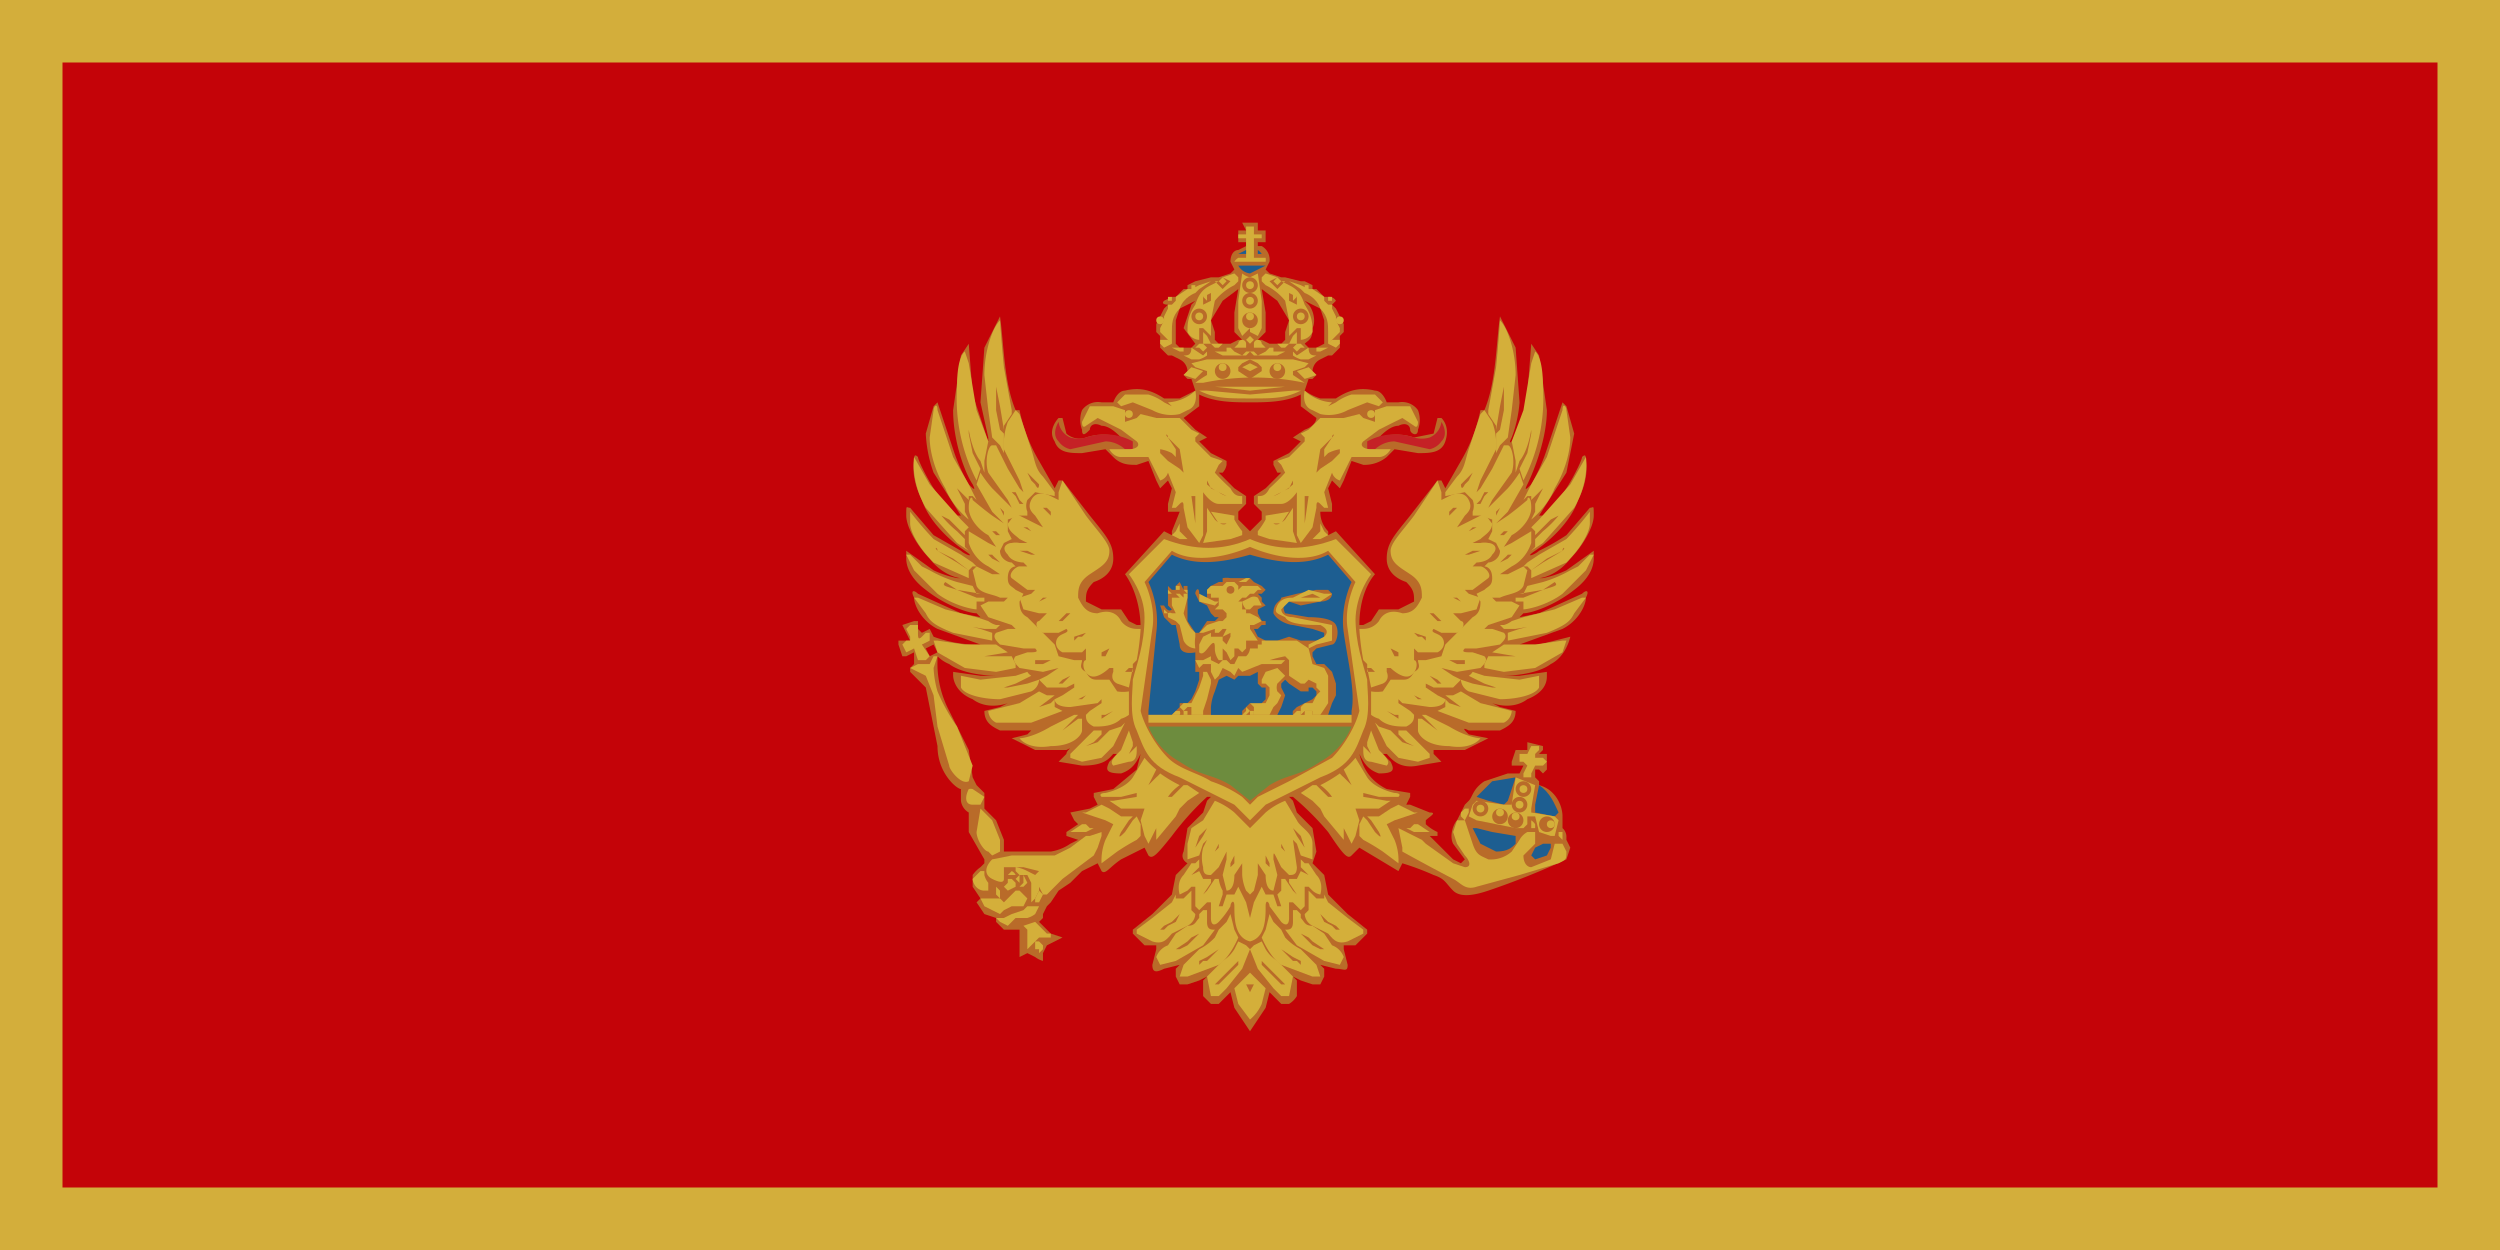 <svg xmlns="http://www.w3.org/2000/svg" xmlns:xlink="http://www.w3.org/1999/xlink" viewBox="0 0 640 320"><path fill="#d3ae3b" d="M0 0h640v320H0z"/><path fill="#c40308" d="M16 16h608v288H16z"/><path fill="#B96B29" d="M390 157c2 0 8-2 13-6 4-3 5-6 5-8v-2l-7 5a27 27 0 01-6 2h-1c1 0 5-1 8-5 3-3 6-8 6-11s0-2-1-2l-6 7a60 60 0 01-7 4c-1 1-4 2-1 0s9-7 11-13c3-6 2-10 2-10 0-1 0-2-1-1 0 1-4 9-7 12l-3 3h-1l7-11 2-10-2-7-1-1-4 12a47 47 0 01-4 9c-1 1-2 2-1 0s5-11 5-19l-2-14-2-3-1 13c-1 7-4 12-4 12s-1 1 0-1a32 32 0 002-9l-1-14-4-8c-1 7-1 17-4 24h-1a42 42 0 01-5 13l-4 7-1-2h-1l-7 9c-4 5-6 7-6 11 0 3 2 5 5 6 2 2 2 3 2 5l-4 2h-5l-2 3-2 1h-1c0-9 4-13 4-13l-10-11-2 1a3 3 0 000-1 7 7 0 01-2-5h3v-2l-1-4 1-2 2 2 1-2 2-5 3 1a9 9 0 006-2l2-2 6 1c3 0 6 0 7-3s0-5-1-6h-1l-1 4-5 1a14 14 0 00-9 0c1-1 3-3 5-3 2-1 3 0 3 1s2 2 2 0a7 7 0 000-5 5 5 0 00-5-2h-3s-1-3-3-3c-4-1-7 0-10 2h-4a14 14 0 01-4-2l1-3h1l1-1-1-1s0-2 2-3l2-1h1l1-1 1-1v-3l1-1v-2l-1-2-1-2-1-1 1-1a2 2 0 00-2-1h-1l-2-2h-1v-1l-2-1h-1l-4-1h-1l-3-1-1-1 1-2a4 4 0 00-2-4h-1v-1h2v-3h-2v-2h-4l1 2h-2v3h2v1l-2 1c-1 0-2 1-2 3l1 2-1 1-3 1h-2l-4 1-2 1v1h-1l-2 2h-1l-2 1c-1 1 1 1 1 1l-1 1-1 2-1 2v2l1 1v3l1 1 1 1h1l2 1c2 1 2 3 2 3l-1 1 1 1h1l1 3-4 2h-4c-3-2-6-3-10-2-2 0-3 3-3 3h-3a5 5 0 00-5 2 7 7 0 000 5c0 2 1 1 2 0 0-1 1-2 3-1 2 0 4 2 5 3a14 14 0 00-9 0 5 5 0 01-5-1l-1-4h-1s-3 3-1 6c1 3 4 3 7 3l6-1 2 2c2 2 4 2 6 2l3-1 2 5 1 2 2-2 1 2-1 4v2h3l-2 5v1l-2-1-10 11s4 5 4 14v-1h-1l-2-1-2-3h-5l-4-2c0-2 0-3 2-5 3-1 5-3 5-6 0-4-2-6-6-11l-7-9h-1l-1 2-4-7a42 42 0 01-5-13h-1c-3-7-3-17-4-24l-4 8-1 14 2 9v1l-4-12-1-13-2 3-2 14c0 8 3 16 5 19 1 2 0 1-1 0a47 47 0 01-4-9l-4-12-1 1-2 7a34 34 0 002 10l7 11h-1l-3-3c-3-3-7-11-7-12-1-1-1 0-1 1 0 0-1 4 2 10 2 6 8 11 11 13s0 1-1 0l-7-4-6-7c-1 0-1-1-1 2s3 8 6 11c3 4 7 5 8 5h-1a27 27 0 01-6-2l-7-5v2c0 2 1 5 5 8 5 4 11 6 13 6l1 1-5-1-11-5c-1-1-2-1-1 1 0 2 2 6 6 8l11 4h1a33 33 0 01-13-2l-1-2-2 1-1-1v-2h-1l-3 1 1 2 1 2h-3v1l1 3h1l2-1v3l-1 1v1l4 4 3 15c0 7 5 11 6 11v3a4 4 0 002 3v5l4 7v1l-1 1a8 8 0 00-2 2v3l2 3-1 1 2 3 3 1v1l2 2h4v7l2-1 2 1a6 6 0 002 1v-2l1-2 2-1 2-1-3-1-2-2-1-1 1-1v-1l1-2 1-1 2-3 3-2 3-3 4-2 1 2c1 1 2-1 5-3l6-3 1 2c1 1 2 0 6-5a73 73 0 019-10h1l-1 1-1 3-4 4-1 6c-1 2 1 3 1 3l-3 3-1 5-1 1-4 4-5 4v1l3 3h3v1l-1 4c0 2 1 2 3 1l4-1-1 1v2l1 2h2l3-1 2-1-1 1v4l2 2h2l3-3 1 4 4 6 4-6 1-4 3 3h2a6 6 0 002-2v-4l-1-1 2 1 3 1h2l1-2v-2l-1-1 4 1c2 0 3 1 3-1l-1-4v-1h3l3-3v-1l-5-4-4-4-1-1-1-5-3-3 1-3-1-6-4-4-1-3a21 21 0 00-1-1h1a73 73 0 019 9c4 6 5 7 6 6l2-2 5 3 5 3 1-2a70 70 0 018 3c3 1 3 2 5 4s6 1 9 0a199 199 0 0020-8l1-3-1-2v-1a3 3 0 00-1-2v-3c0-3-2-7-6-8v-1l-1-1v-2h1l1 1 1-1v-4h-2l1-1v-1l-4-1v2h-1a8 8 0 01-1 0h-1l-1 3v1h3l-1 2h-3l-6 2c-3 2-3 4-4 5l-1 1-1 2-1 2c-1 1-2 4-1 6l3 4-1 1-2-1-5-5-1-1h2v-1a11 11 0 01-3-2v-1c1-1 3-2 1-2l-5-2h-1l1-2v-1l-6-1c-4-2-6-5-7-9 1 2 2 4 5 5 4 0 4-1 3-3l-2-2h1c1 1 3 4 8 3l6-1-2-2v-1h8l6-3-5-1c-1-1-2-2 0-1h8c2-1 4-2 4-5l-4-1-2-1s5 2 9-1c5-2 5-5 5-6v-1l-7 1h-4s8 0 12-3c4-2 5-7 5-7l-8 2h-6 1l11-4c4-2 6-6 6-8 1-2 0-2-1-1l-11 5-5 1 1-1zm-150 10l-2 1-1-2 2-1 1 2zm51 30l-6 5-5 1v1l1 2-2 1-5 1 1 2 1 1-3 2v1l3 1-2 1a12 12 0 01-5 2h-12v-3l-2-5-3-3v-4l-2-2-1-2-1-7-5-10a26 26 0 01-3-13v-1a9 9 0 003 2c4 3 12 3 12 3h-4l-7-1v1s0 4 5 6c4 3 9 1 9 1l-2 1-4 1c0 3 2 4 4 5h8l-1 1-4 1 6 3h8c2-1 0 0 0 1l-2 2 6 1c6 0 7-2 8-3h1l-2 2c-1 2-1 3 3 3 3-1 4-3 5-5l-1 4zm44-119l-1-1 4 2 1 3v6l-2 1h-2l-1-1c1-1 2-1 2-4 1-2 0-5-1-6zm-11 7v-5l-1-6 4 3 3 5-1 3v2l-1 1h-3l-2-1h-1l2-2zm-11-8l4-3-1 6v5l2 2h-1l-2 1h-3l-1-1v-2l-1-3 3-5zm-8 12h-3l-1-1v-6l1-3 4-2-1 1-2 6 3 4-1 1zm29 21l-3 2 2 1-3 3-4 2v1l1 2h1l-4 4-3 2v2l2 2v2l-3 3-3-3v-2l2-2v-2l-3-2-4-4h1a4 4 0 001-2v-1l-4-2-3-3 2-1-3-2-3-3 4-3v-3c4 2 9 2 13 2s9 0 13-2v3l4 3s0 2-3 3z"/><path fill="#D4AF3A" d="M347 159c0-7 4-12 4-12l-9-9c-8 3-15 3-22 0-7 3-14 3-22 0l-9 9s4 5 4 11c0 7-2 12-3 16 0 3-1 9 1 13 2 5 3 9 11 12l14 7 4 4 4-4 14-7c8-3 9-7 11-12 2-4 1-10 1-13-1-4-3-9-3-16z"/><path fill="#B96B29" d="M345 161c-1-6 2-12 2-12l-7-8c-5 3-13 2-20-1-7 3-15 4-20 1l-7 8s3 6 2 12l-3 21c1 4 4 9 7 12s8 4 11 6a31 31 0 018 4l2 2 2-2 8-4 11-6c3-3 6-8 7-12l-3-21z"/><path fill="#1D5E91" d="M344 162c-1-7 2-13 2-13l-6-7c-6 3-13 2-20 0-7 2-14 3-20 0l-6 7s3 6 2 13l-2 20v1h6l1-1 1-1v-1h2l1-1 1-2 1-3v-2h-1v-5s-4 1-4-2l-1-5h-1l-2-2-1-3h1s1 2 2 1l-1-1v-5l1 1h1v-1l1-1 1 2v-1h1v9l2 3h1l2-3h2l1-1h-1l-1-1-1-2-2-1-1-2c0-1 1-2 1 0s1 1 2 1v-2l1-1 2-1h1v-1a6 6 0 012 0h5l1 1 2 1 1 1-1 1h-1l1 1v1l1 1-2 1v1l1 2h1v1h-1l-1 1h-1l1 2 2 1h3l3-1 3 1h4c2 0 2-1 2-2l-3-1-5-1c-1 0-4-1-5-3 0-3 2-3 2-4l4-1 5-1h3l1 1c0 1-1 2-3 2l-5 1-3-1c-1 0-2 1-1 3l6 1c1 0 6 0 7 2s0 5-1 5l-4 1-1 1v1l1 2h2l2 2 1 3v3l-1 2-1 3h6v-1c1-5-1-13-2-20z"/><path fill="#6D8C3E" d="M294 186a18 18 0 008 9c6 4 8 3 13 6l5 4 5-4c5-3 7-2 13-6a18 18 0 008-9h-52z"/><path fill="#D4AF3A" d="M299 158l2 1 1 1 1 4c1 2 3 2 3 2a10 10 0 010-3v-1l-1-1a14 14 0 01-2-4l1-4v-1h-1v1l-1-1h-1l1 1h-2v2l1 2h-1a1 1 0 00-1 0v1zm0-1l-1-1v1h1zm1-5l-1-1v1h1zm1-1h1v-1h-1v1zm3 0h-1l1 1v-1zm3 16c1 1 2-1 3-2s1 0 1 1a5 5 0 001 3h1v-3l1 1 1 2 1-1v-2h1l1 1 1-1v-2h3l-2-3v-1h1l2-1-1-1-2-1h-1v-1h-1l-1 1 1-1v-2h-2s0 1 0 0h1l1-1c1 0 0-1 0 0h1l1-1v-2h-2l-1 1c0 1 0 0 0 0v-1l-1-1h-2l-1 1h-3l-1 1v1h1v1c0 1 0 0 0 0h2v2l-1 1h-1 3l1 1v1l-1 1h-1l-3 1-2 2h1l3-1v1h1l1-1h1l-1 2 2-1v1l-1 2-1-1v-1h-3v-1l-2 1-1 2v2z"/><path fill="#D4AF3A" d="M318 149h1l1-1h-1l-2 1h1zm2 3h1l1-1h1l-1-1h-2v2zm0 1l-2 1c-1 0 0 0 0 0a4 4 0 001 2h1l1-1h2l-1-2a2 2 0 00-2 0zm-9 2l1-1h-1l-4-2v2l4 1zm-6 27v1h3v-1l1-3 1-4v-1l-1-2h-1v1l-1 3-2 4h-2l-1 1 1 1 1-1h1v1zm-4 0l-1 1h2a1 1 0 000-1h-1z"/><path fill="#D4AF3A" d="M303 182v1h1v-1h-1zm16-1v1l-1 1h1l1-1-1-1zm2 1h-1v1h1v-1z"/><path fill="#D4AF3A" d="M328 174l1-1-1-1-1-1-3 1-1 2v1h1l1 1v2l-1 2h-4l1 1v2h4l1-2 1-1 1-2-1-1a3 3 0 010-2l1-1z"/><path fill="#D4AF3A" d="M322 165v1h-2a3 3 0 01-1 2h-2l-1 2h-1c-1-1 0 0 0 0l-1-1h-1l-1 1-2-1v-1l-2 1h-2l1 2 1-1h2v2l1 2 1-1 1-2 2 1 1 1 1-2s1-1 0 0l1 1 5-2h5l1-1h-5 1a40 40 0 014-1l1 1v4l3 2h1l1-1 2 1v1l1 1-1 1-1 2h-2l-1 1v2l1-1h2v1h2a87 87 0 002-3v-7l-1-2-3-1-1-4-3-2h-9v1z"/><path fill="#D4AF3A" d="M332 182l-1 1h2v-1h-1zm2 0v1h2v-1h-2zm-40 1v2h52v-2h-52zm35-25c1 2 6 2 9 2 2 1 2 2 1 3l-4 2v1l2-1 4-1v-4l-5-1-5-1c-2 0-3-1-3-2l2-2h8l3-2h-2l-4-1-4 2c-1 0-3 0-4 2s0 2 2 3z"/><circle cy="151" cx="315" fill="#B96B29" r="1"/><path fill="#B96B29" d="M336 152l-3 1h5l-2-1z"/><path fill="#1D5E91" d="M324 176h-1l-1-1v-3l-2 1h-3l-1 1-2-1-2 1-1 3a13 13 0 00-1 4v2h8v-1l1-1 1-1h3l1-1v-3zm13 1l-1-1h-1v1h-2l-3-2-1-1-1 1v1l1 2-1 3-1 2h4a2 2 0 010-1l1-1 2-1 2-1 1-1v-1z"/><path fill="#D4AF3A" d="M304 220l3-1 1-3 1-1-1 2a10 10 0 000 5c0 2 1 2 2 2l2-2 1-2 1-2v2l-1 4 1 4c1 0 2-1 2-4l2-3v3a12 12 0 001 4l1 1 1-1 1-4v-3l2 3c0 3 1 4 2 4l1-4-1-4c0-2 0-2 1 0l1 2 2 2c1 0 2 0 2-2l-1-7 1 1 1 3 3 1v-4c0-3-3-4-4-6l-3-5a18 18 0 00-5 3l-4 4-4-4a18 18 0 00-5-3l-3 5-3 2-1 4v4z"/><path fill="#D4AF3A" d="M304 228l1-1h1v5l1 1 2-2h1v4c0 2 1 2 2 1a22 22 0 003-4c0-1 1-2 1 0 0 3 0 8 4 9 4-1 4-6 4-9 0-2 1-1 1 0l3 4c1 1 2 1 2-1v-4h1l2 2 1-1v-5h1l1 1a4 4 0 002 1s1-3-1-5l-2-3h-1l-1-1v2l2 2s1 1 0 0l-2-1-1 2h-2v1l2 3-1-1-2-3h-1v3l-1 1 1 3h-1l-1-3h-2l-1-2-1 2-1 2-1 4-1-4-1-2-1-2-1 2h-2l-1 3h-1l1-3v-1a8 8 0 01-1-3h-1l-2 3-1 1 2-3v-1h-2l-1-2-2 1c-1 1 0 0 0 0l2-2v-2l-1 1h-1l-2 3c-2 2-1 5-1 5l2-1zm17 22l-1-1-1 1-3 3 1 4 3 4a11 11 0 003-4l1-4-3-3z"/><path fill="#B96B29" d="M320 254l1-2h-2l1 2z"/><path fill="#D4AF3A" d="M320 101l-11-1h-2c4 2 7 2 13 2s9 0 13-2h-2l-11 1zm14-3l-3-2v-1l3-1 1-1-4-1h-22l-4 1 1 1 3 1v1a28 28 0 00-3 2h2a63 63 0 0126 0zm-5 1h-18l9 1 9-1zm-10-36h2v-2h2v-1h-2v-2h-2v2h-2v1h2zm5 3h-3v-3a4 4 0 00-2 0v3h-2a3 3 0 00-1 1h8a3 3 0 000-1z"/><path fill="#1D5E91" d="M320 70l4-2h-7a4 4 0 003 2zm2-6v1h1a4 4 0 00-1-1zm-3 0l-2 1h2v-1z"/><path fill="#B96B29" d="M322 93l-2-1-2 1-1 1v1l3 2 3-2v-1l-1-1z"/><path fill="#D4AF3A" d="M318 94l2 1 2-1-2-1zm2-9v1l-1 1 1 1 1-1-1-1v-1z"/><path fill="#D4AF3A" d="M318 86l1-1 1-1v1l2 1 1-2v-7l-1-7-2 1a5 5 0 01-2-1l-1 7v7l1 2z"/><circle cy="82" cx="320" fill="#B96B29" r="2"/><circle cy="77" cx="320" fill="#B96B29" r="2"/><circle cy="73" cx="320" fill="#B96B29" r="2"/><circle cy="81" cx="320" fill="#D4AF3A" r="1"/><circle cy="77" cx="320" fill="#D4AF3A" r="1"/><circle cy="73" cx="320" fill="#D4AF3A" r="1"/><path fill="#b96b29" d="M320 224v-4 4c0 1 0 0 0 0z"/><g id="a"><path fill="#d4af3a" d="M300 239l4-2c2-1 2-3 2-3l-1-1v-5l-2 2h-2v-1l-1 2-5 4-4 3v1l4 2c3 1 4-1 5-2z"/><path fill="#d4af3a" d="M311 238c-1 0-2 0-2-2v-3h-1l-1 1v1c-1 1-1 2-3 2l-3 2-2 3a5 5 0 00-3 3l1 2 4-1 7-4 3-4z"/><path fill="#d4af3a" d="M317 240l-1-2-1-4-1 2-2 2-1 2a14 14 0 01-4 3l-4 4-1 3h2l8-3c3-2 5-7 5-7z"/><path fill="#d4af3a" d="M318 248l2-5-1-1-2-1-1 2a9 9 0 01-3 3l-4 4 1 5h2l2-2 4-5z"/><path fill="#b96b29" d="M306 217l2-3 1-2-2 2-1 3c-1 1-1 1 0 0zm5 1l1-1v-1l-1 2-1 3 1-3zm5 3v-2s0-1 0 0l-1 2v1l1-1zm-14 13l-1 1-1 1-2 1-1 1h1l1-1 2-1 1-2zm5 5l1-1-1 1-2 1-1 1-3 2h1l2-1 1-1 2-2zm5 4c1-1 0 0 0 0l-3 2-2 1v1l1-1h1l1-1 2-2zm3 5l-3 3-1 1h1l1-1 2-2 2-2v-1l-2 2z"/><path fill="#c52126" d="M290 113a15 15 0 00-12-1 7 7 0 01-4 0 5 5 0 01-3-4s-2 3 0 5a5 5 0 003 2l9-2c3 0 5 2 5 2h2v-2z"/><path fill="#d4af3a" d="M280 212h-1l-1-1h-1l-3 2h4l2-1z"/><path fill="#d4af3a" d="M292 211l-1-2-1 1-2 3c-1 1-2 2-1 0l2-3 1-1h-3l-3-2-2-1-4 2h-1l3 1 3 1 2 1-2 4a14 14 0 00-1 6l4-3a56 56 0 015-3l1-1v-3z"/><path fill="#d4af3a" d="M304 201h-1l-3 3h-1a12 12 0 013-3 36 36 0 01-5-3 7 7 0 01-1 1l-2 2 1-2 1-2a21 21 0 01-3-3l-3 5c-2 3-7 4-7 4s-2 0-1 1h5l4-1v1l-6 1h-1l3 2h6l-1 3 1 4 1 2c0 1 0 1 0 0l2-4v-2s1-1 0 0v5l5-6 1-2 2-2 3-2-3-2zm-47-86l4 8 1 3-1-1-3-5-3-6h-1c-1 0-2 4-1 7l5 7 1 2-1-1-4-4a32 32 0 01-3-4c0-1 0-1 0 0l-1 3 4 7 3 3-3-2a95 95 0 01-5-4c0-1-1-1-1 2s3 6 5 7l2 3-2-1-5-3v3c1 3 3 5 5 6l3 2h-2l-4-2-1 1 1 4c1 2 4 2 6 3h2l-1 1h-4l-2 1 2 3 6 2 1 1h-2l-3 1c-1 1 0 2 1 3l6 1h3c1 1 0 1-2 1l-3 1c-1 1 0 2 1 3l6 1 4-1-3 2-2 1 2 2h5l2-1v1l-3 2-2 1c0 1 1 2 4 2l7-1 1-1v1l-3 2-1 1c0 1 0 2 2 3 2 0 5 0 7-2a6 6 0 002-1v-6a9 9 0 01-3 0l-2-3h-3c-1 0-2 0-3-2-2-1-1-2-1-3h-2l-4-1-1-3-1-1-2-2-2-2-2-2c-2-1-2-3-2-4l1-2-2-1c-1-1-2-1-2-3 0-3 2-3 2-3l-1-1c-1 0-3-1-3-3l1-2 2-1-1-2v-3l3-1h2v-1a4 4 0 010-3l2-2 5 1v-1l-3-4c-2-2-2-4-3-7l-3-9-1-1-2 3a17 17 0 00-1 7z"/><path fill="#d4af3a" d="M291 161a5 5 0 01-4-2c-1-2-3-3-6-2-3 0-4-2-5-4 0-2 0-4 3-6s5-3 5-6c0-2-3-5-6-9l-6-9-1 3v2l-2-1c-2-1-4-1-5 1s0 3 1 4l2 3-2-1-4-2c-2 0-2 1-3 2 0 2 2 3 3 4l2 1h-2a5 5 0 00-2 0c-1 0-3 1-1 3 1 2 4 2 4 2l1 1h-2c-1 0-3 2-2 3l4 3h2l-1 1-3 1 1 3 4 1h2l-2 2c-1 0-1 2 1 3h4l2-1c1 1-1 1-2 2s-1 3 1 4h5l1-1v3c-1 0-1 3 1 4s5-2 5-2h1v1s-1 2 1 3l3 1 1-5v1h-2l1-1h1v-1l1-1a65 65 0 001-8h-1zm-49-36c2 5 6 8 6 8l-1-2v-2l-2-4-3-6 3 6 3 3v-1h1l1 1-1-2-1-2-4-7-4-12c0-2-1-1-1 0l-1 7c0 3 1 8 4 13zm3 14l3 2-1-1v-2l-2-2a28 28 0 01-4-4l2 1 4 4v-1l1-1-2-2-8-9-4-7s-1 6 3 13l8 9zm19 38c2-1 2-3 2-3l-3 1-5 1h-1l3-1 4-2c1 0 1 0 0 0a3 3 0 01-1-1l-3 1-9 1-5-1v3c1 2 6 3 10 3l8-2zm-9-5l5-1v-1l-1-2h-7c-2-1-1 0 0 0l6-1c1 0 0 0 0 0l-3-2h-8l-7-1h-1l1 3 7 4 8 1zm-1-8v-2l-3-1-4-1-3-1 2 1 6 1h3l1-1h-1a6 6 0 01-2-1l-3-1-8-2-7-3h-1l3 4c1 2 2 3 7 5l10 2zm-14-12c4 3 9 4 10 4v-2h2v-1h-2l-5-2c-3-1-4-1-3-2l3 2 6 1h-1l-1-2-4-1a33 33 0 01-7-3l-2-1-3-3h-1l2 4 6 6zm-1-8l9 4c1 0 0 0 0 0v-2l-3-2-5-3c-1-1 0-1 0 0l4 2 4 3 1-1h1l-1-1-3-2-7-4a84 84 0 01-6-7v3c0 2 2 6 6 10zm15-32l2 2 1 2v-5l-1-1-1-5v-6c0-2 0-1 0 0l1 5 1 6v-1l2-3v-1l-2-11a428 428 0 01-1-12c-2 2-4 8-4 14l1 9 1 7zm-4 11l1-3-2-4-1-5v-1c1 6 3 8 3 8l1 3v-3l1-5-3-8-2-12-1-3s-2 1-2 9a46 46 0 005 24zm22 59l-2-1v-2l-1 1-3 1-2 1 2-1 4-3h-2l-2-1-5 3-8 2s0 2 2 3h9l8-3zm5 5v-3h-1l-4 3c-2 1-2 1 0 0l4-4h-1l-6 3c-5 3-8 3-8 3s2 3 8 2c6 0 8-3 8-4zm11-2l-1 1-3 1-1 1-2 2-3 1 2-1 2-2v-1h-2l-1 1-2 2-3 3v1l3 1 5-1 3-3 3-6zm2 7l-1 1 1-2v-1l-1-3-2 5c-2 2-3 3-2 4l4-1c2 0 2-2 2-3v-1l-1 1z"/><circle cy="106" cx="289" fill="#d4af3a" r="1"/><path fill="#d4af3a" d="M287 104l3-1 5 2a10 10 0 007 1l2-1c3-1 2-5 2-5a11 11 0 01-7 3l1 1-2-1a13 13 0 00-4-2h-6l-2 2 1 1zm31 23c-1 0-2 0-3-2a48 48 0 01-4-4l1-2 1-1-3-1-4-4v-1l1-1-2-1-3-3h-6l-4-1-1 1-3 1v-3l-3-1h-6l-2 4c0 2 1 1 1 1l3-2 6 3 4 3c1 1 0 2-2 2h-5s1 2 3 2h7l3 6a3 3 0 002-2s0-1 0 0l2 5-1 4h1l1-1c1-1 1 0 1 1l1 5 3 4 1-2v-11s2 3 4 3h6v-2z"/><path fill="#d4af3a" d="M302 134l-1 2-1 1 2 1h2l-2-2v-2zm14-1v-1l-6-1 2 3h2s-1 1-3-1l-2-3v6l-1 3 7-1 3-1v-1a19 19 0 01-2-3z"/><path fill="#b96b29" d="M310 125l-1-2v1a11 11 0 003 2 7 7 0 002 1l-4-2zm-4 8v-6h-1l1 7v-1zm-7-21c0-1-1-1 0 0l2 3v2l-1-1a10 10 0 00-3-1v1l2 2 3 2 1 1-1-6-3-3zm-21 66l-2 1h1l1-1 1-1-1 1zm7 4l-2 1h-1v1l3-2v-1 1zm-28-50l1 1-1-1v-1l-1-1s-1 0 0 0l1 2zm-2 5h1l-1-1h-1l1 1zm1 7l1 1-1-1-1-1a8 8 0 01-1-1h-1l1 1 2 1zm1 6h-1l-1-1 1 1h1zm1 7h-2 4-2zm7 7h-5 5zm3 5h-3v1h2l2-1s1 0 0 0h-1zm6 4l-2 1-1 1h1l2-2 1-1-1 1zm-10-50l1 1c1 2 1 0 1 0l-3-3 1 2zm-2 6l-1-1-1-2h-1l1 1 1 2h1zm3 13l-2-1h-2l3 1h1zm-3-7l2 1 1 1-1-1-1-1h-1s-1-1 0 0zm7-4l-1-1h-1l1 1 1 1v-1zm-5 17h-1 2-1zm1 6h1l2-1h-1l-1 1h-1zm8 4l1-1h-1l-1 1-1 1h-1 2l1-1zm4 5l1-1 1-1-1 1-3 1v1c-1 0 0 0 0 0l1-1h1zm6 5l1-2-2 1v1c-1 0 0 0 0 0h1z"/><path fill="#d4af3a" d="M306 97l2-2-3-1-2 2z"/><circle cy="95" cx="313" fill="#b96b29" r="2"/><circle cx="313" cy="94" fill="#d4af3a" r="1"/><path fill="#d4af3a" d="M308 88h2l-1-2-1-1v3zm-1 0l-1 1h1l1 1 1-1-1-1h-1z"/><path fill="#d4af3a" d="M308 91l-3-2c0 2-1 2-2 2l2 1h2a7 7 0 002-1v-1l-1 1zm-5-2h-3l2 1h1v-1zm-4-2h-2v1l1 1 2-1a3 3 0 00-1-1z"/><path fill="#d4af3a" d="M300 85c0-2 0-4 2-6 1-3 4-4 4-4l1-1 3-2-3 1-2 1h-1l-3 2v1l-1 1h-1v1l-1 2v1l-1 2v1l1 1 2 2v-3z"/><path fill="#d4af3a" d="M306 74v-1h-1v1h1zm-6 3v-1h-1v1h1z"/><circle cx="297" cy="82" fill="#d4af3a" r="1"/><path fill="#d4af3a" d="M316 70l-3 1 2 1-2 2-2-2h1l-2 1c-2 1-3 2-4 5-2 3-2 5-2 7 1 2 3 2 3 2v-3h1l1 1 1 1v-4l1-5a15 15 0 015-4l1-1v-1l-1-1z"/><path fill="#d4af3a" d="M313 73l1-1-1-1-1 1 1 1zm4 16h2v-1a1 1 0 00-2 0l-1 1h1zm2 1l-1 1-2-1-1-1h-1v1h-4 1l2 1h6l1-1h-1zm-8-1h1l1-1h-3l1 1z"/><circle cx="307" cy="81" fill="#b96b29" r="2"/><path fill="#b96b29" d="M310 75l-2 1v2l2-1v-2z"/><circle cx="307" cy="81" fill="#d4af3a" r="1"/><path fill="#d4af3a" d="M309 75l-1 1 1 1v-2z"/></g><path fill="#D4AF3A" d="M282 213l-3 1h-1l-4 3-4 2h-11l-5 1c-2 2-2 4 0 5s3 1 3 0v-3h5l4 1-1 1-2-1a9 9 0 00-3-1v1l1 1-1 1 1 1v-2h2l1 2v5l1-1 1-2v-1l1 2h1l1-1 3-3 4-3 4-3 1-2 1-3v-1zm-44-49v-2h-1l-1 1c-1 1-1 0-1-1v-2h-2l-1 1 1 2v1h-1l-1 1 1 2 2-1c0-1 0 0 0 0l1 3h2l1-1-2-3 2-1v-1zm15 64v-2a5 5 0 01-1-2v-1h-1l-2 2c0 1 1 3 3 3h1zm2-1v2l1 1v-2l-1-1z"/><path fill="#D4AF3A" d="M257 233l2-1h3l1-2-2-2h-1l-1 1-1 1-1 1-1-1h-5l1 2 2 1 2 1 1-1zm8 1l1-2h-3l-1 1-3 1-2 1h-2l1 1 2 1 1-1 1-1h3a6 6 0 002-1zm0-3h1l1-2-1-1-1 2v1zm-2-5l-1-2v2l-1 1h1l1-1zm-5 2l2-1v-1l-1-1h-1v1l-1 1 1 1zm2-4a2 2 0 00-1-1v-1 1l-1 1h2zm-12-24l1-4-4-10a49 49 0 01-5-9 25 25 0 01-1-6l1-3h-1l-1 2h-3l-2 1 2 1 2 1 2 5 1 8 3 10c0 1 3 5 5 4zm3 7l-1 6c0 2 2 5 3 5l1 1 2-1v-3l-2-5-3-3zm1-3l-3-2a2 2 0 00-1 0c-1 2-1 4 1 4h2l1-2zm17 35h-1l-2-2-1-1-3 1 1 1v5l1-1 2-2h3v-1z"/><path fill="#D4AF3A" d="M266 241h-1v2h1v1l1-1v-1l-1-1z"/><path fill="#1D5E91" d="M397 216h-2l-2 1-1 2 1 1 3-1 1-2v-1zm2-8c-1-2-2-5-5-7l-1 5v2l5 1 1-1zm-14-2l1-1 2-6-6 1-4 4 3 1 4 1zm-7 6h-1l2 4 4 2c3 0 4-1 5-2v-2l-6-1-4-1z"/><path fill="#D4AF3A" d="M378 210l10 2h2l1-1v-2h2l1 4 3 1h1l1-4-1-1-6-1v-1l1-6-5-2-1 7h-2l-7-1-1 1-1 3 2 1z"/><path fill="#D4AF3A" d="M400 216h-2l-1 4-5 2c-1 0-2-1-2-3l3-3v-3h-2a5 5 0 00-2 2l-2 3a8 8 0 01-6 2c-2-1-3-1-4-4l-2-6h-2l-1 3 1 3 2 3c1 1 2 3 0 3l-3-1-7-5-1-1-6-3 1 5v1a608 608 0 0013 7c2 1 3 3 6 2l11-3 10-3c2-1 2-1 2-3l-1-2zm-11-21h1l1 1-1 2v1h2v-1l1-2c0-1 0-1 0 0h2l1-1-1-1h-2v-1l1-1v-1h-2l-1 2h-2c0-1 0-1 0 0a115 115 0 000 2zm3 14v3h1v-1a4 4 0 00-1-1v-1zm7 5l1 1v-2h-1v1zm-25-5l1 1 1-2v-1h-1l-1 1v1z"/><circle cy="207" cx="379" r="2" fill="#B96B29"/><circle cy="209" cx="384" r="2" fill="#B96B29"/><circle cy="211" cx="396" r="2" fill="#B96B29"/><circle cy="210" cx="388" r="2" fill="#B96B29"/><circle cy="206" cx="389" r="2" fill="#B96B29"/><circle cy="202" cx="390" r="2" fill="#B96B29"/><circle cy="207" cx="379" r="1" fill="#D4AF3A"/><circle cy="208" cx="384" r="1" fill="#D4AF3A"/><circle cy="211" cx="397" r="1" fill="#D4AF3A"/><circle cy="209" cx="388" r="1" fill="#D4AF3A"/><circle cy="206" cx="389" r="1" fill="#D4AF3A"/><circle cy="202" cx="390" r="1" fill="#D4AF3A"/><use xlink:href="#a" transform="matrix(-1 0 0 1 640 0)" height="320" width="640"/></svg>